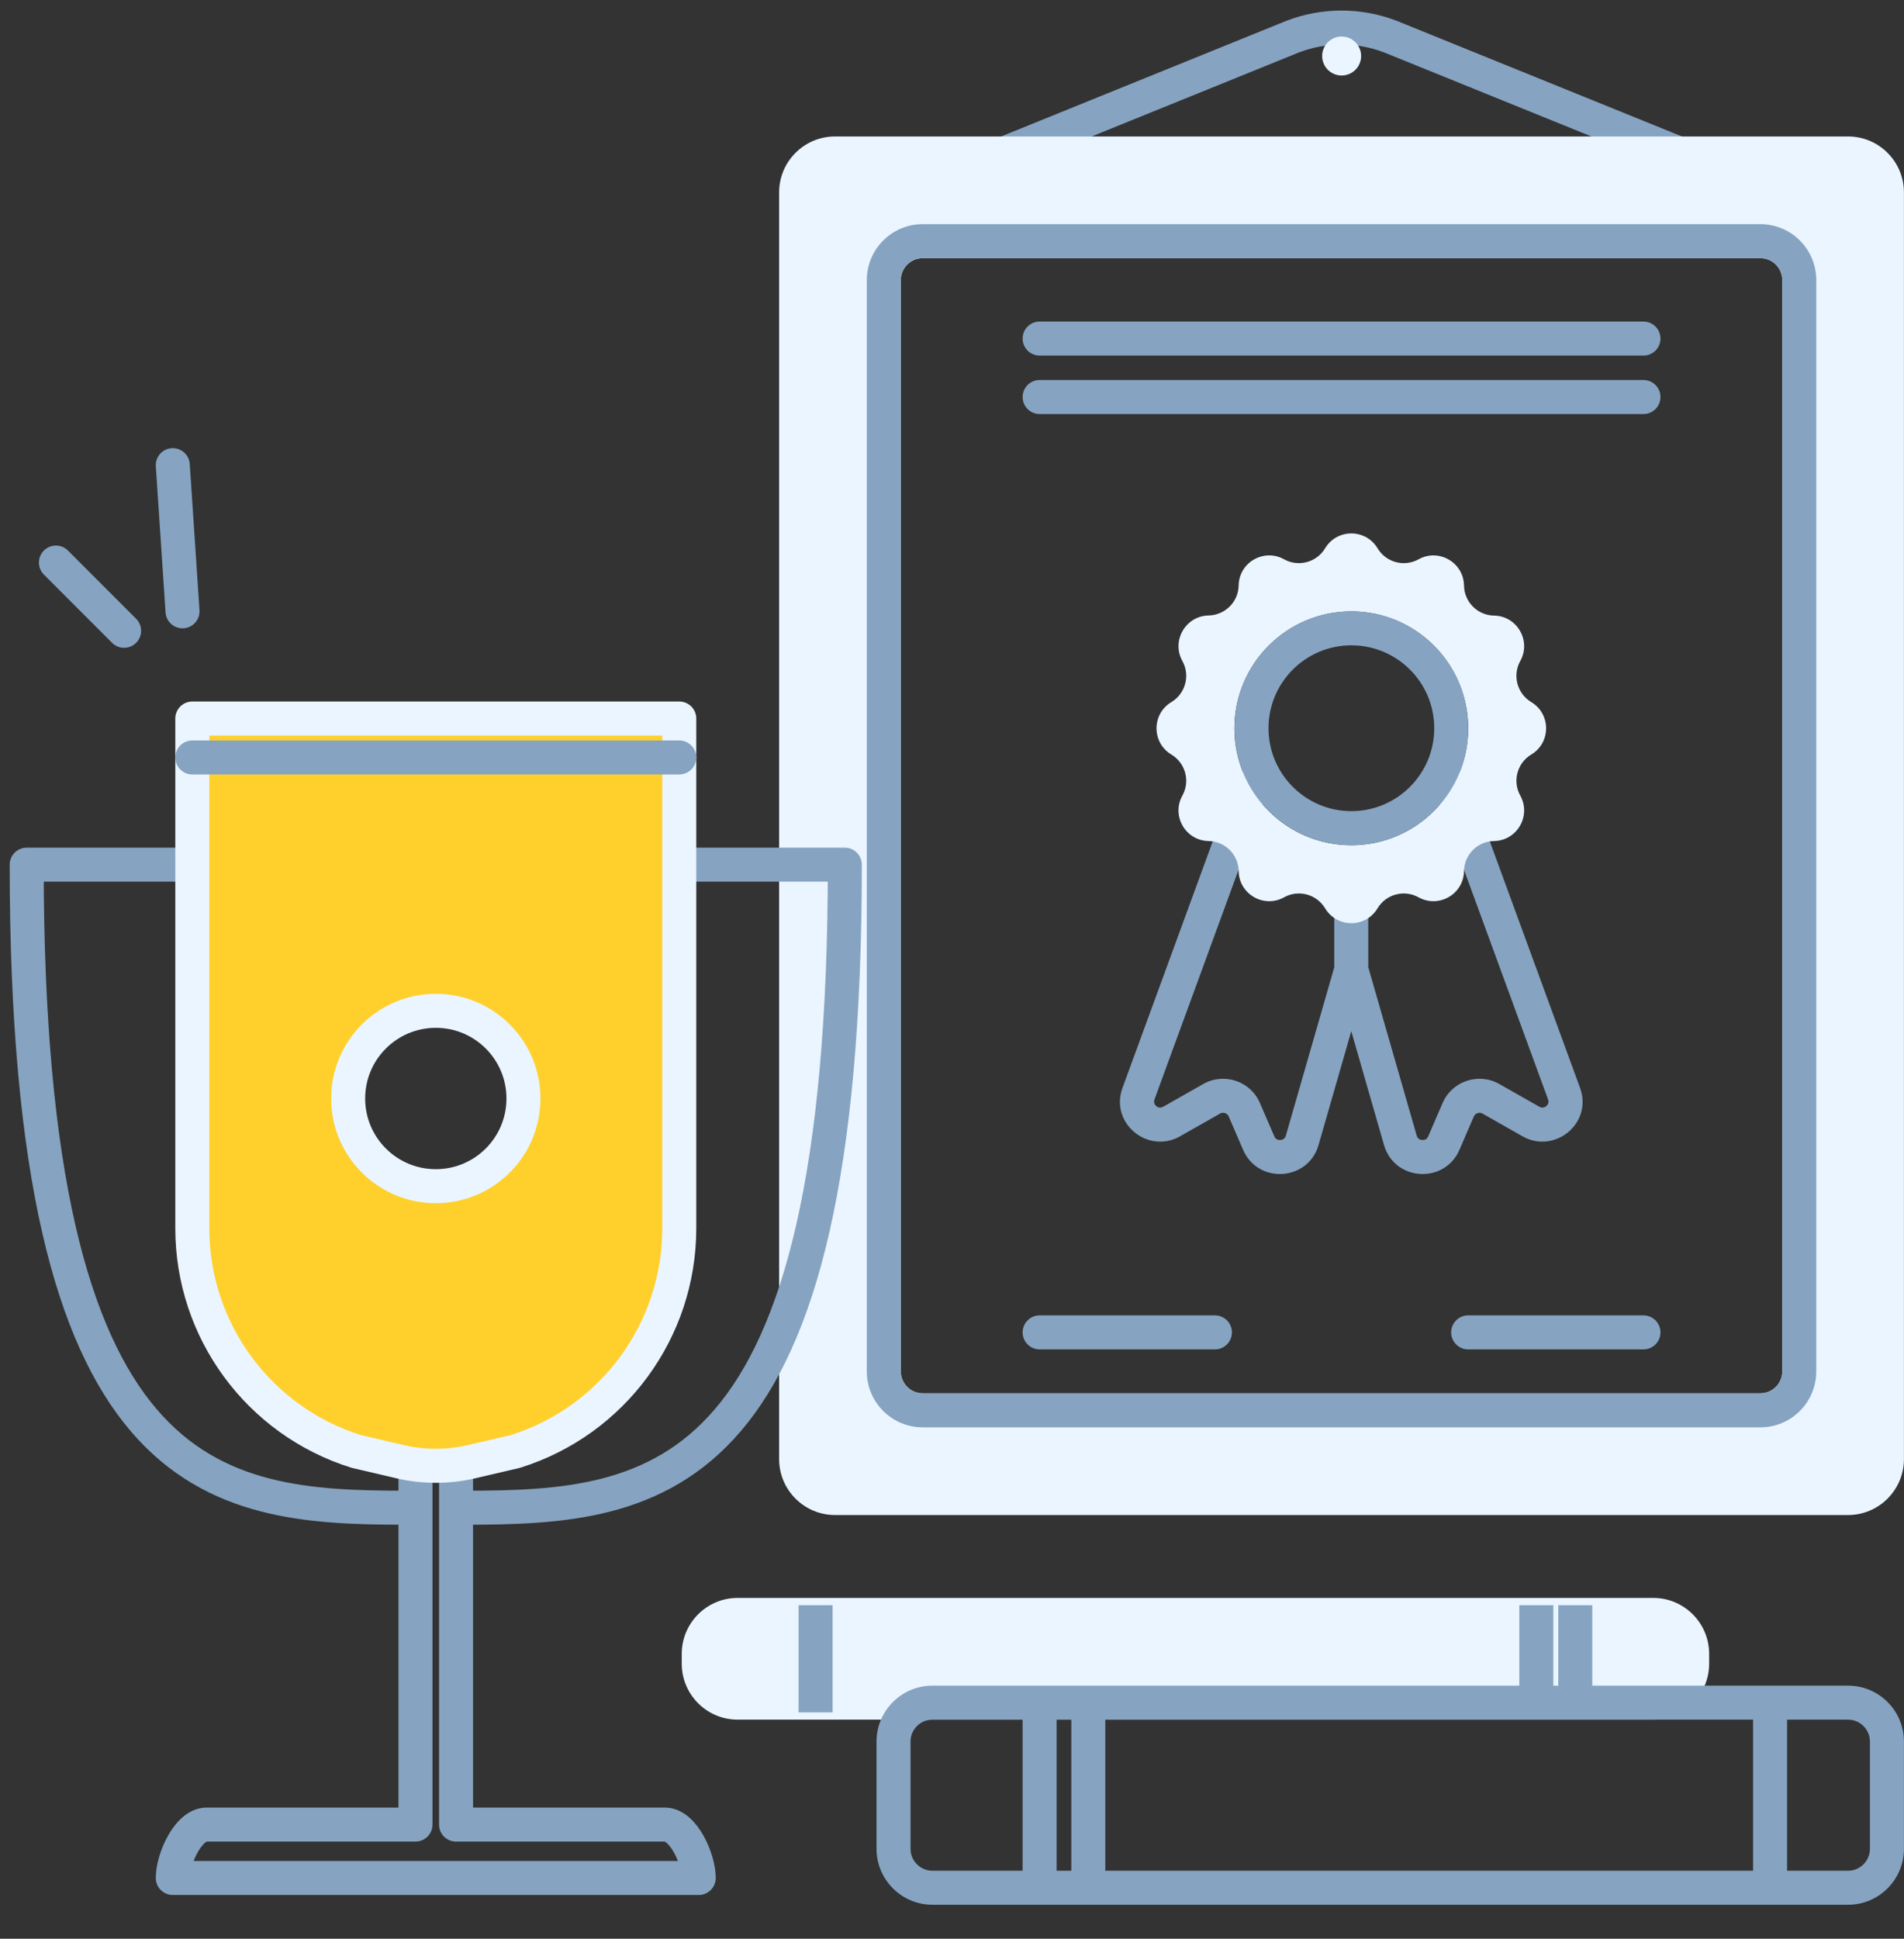 <svg width="56" height="57" viewBox="0 0 56 57" fill="none" xmlns="http://www.w3.org/2000/svg">
<rect x="0" y="0" width="56" height="57" fill="#333333" stroke="none"/>
<path d="M27.426 5.37L38.029 1.073C38.949 0.723 39.965 0.723 40.885 1.073L51.488 5.37" stroke="#86A4C1" stroke-linecap="round" stroke-linejoin="round"/>
<path fill-rule="evenodd" clip-rule="evenodd" d="M24.561 4.512C23.928 4.512 23.415 5.025 23.415 5.658V42.897C23.415 43.53 23.928 44.043 24.561 44.043H54.353C54.986 44.043 55.498 43.53 55.498 42.897V5.658C55.498 5.025 54.986 4.512 54.353 4.512H24.561ZM27.139 7.09C26.506 7.09 25.994 7.603 25.994 8.236V40.319C25.994 40.952 26.506 41.465 27.139 41.465H51.775C52.407 41.465 52.92 40.952 52.92 40.319V8.236C52.92 7.603 52.407 7.09 51.775 7.09H27.139Z" fill="#EAF5FF"/>
<path d="M49.769 48.626V48.913C49.769 49.546 49.256 50.059 48.624 50.059H21.697C21.064 50.059 20.551 49.546 20.551 48.913V48.626C20.551 47.993 21.064 47.48 21.697 47.48H48.624C49.256 47.48 49.769 47.993 49.769 48.626Z" fill="#EAF5FF"/>
<path d="M24.561 4.012C23.652 4.012 22.915 4.749 22.915 5.658H23.915C23.915 5.301 24.204 5.012 24.561 5.012V4.012ZM22.915 5.658V42.897H23.915V5.658H22.915ZM22.915 42.897C22.915 43.806 23.652 44.543 24.561 44.543V43.543C24.204 43.543 23.915 43.254 23.915 42.897H22.915ZM24.561 44.543H54.353V43.543H24.561V44.543ZM54.353 44.543C55.262 44.543 55.998 43.806 55.998 42.897H54.998C54.998 43.254 54.709 43.543 54.353 43.543V44.543ZM55.998 42.897V5.658H54.998V42.897H55.998ZM55.998 5.658C55.998 4.749 55.262 4.012 54.353 4.012V5.012C54.709 5.012 54.998 5.301 54.998 5.658H55.998ZM54.353 4.012H24.561V5.012H54.353V4.012ZM27.139 6.59C26.23 6.59 25.494 7.327 25.494 8.236H26.494C26.494 7.879 26.783 7.59 27.139 7.59V6.59ZM25.494 8.236V40.319H26.494V8.236H25.494ZM25.494 40.319C25.494 41.228 26.23 41.965 27.139 41.965V40.965C26.783 40.965 26.494 40.676 26.494 40.319H25.494ZM27.139 41.965H51.775V40.965H27.139V41.965ZM51.775 41.965C52.684 41.965 53.42 41.228 53.42 40.319H52.42C52.42 40.676 52.131 40.965 51.775 40.965V41.965ZM53.42 40.319V8.236H52.42V40.319H53.42ZM53.42 8.236C53.42 7.327 52.684 6.59 51.775 6.59V7.59C52.131 7.59 52.42 7.879 52.42 8.236H53.42ZM51.775 6.59H27.139V7.59H51.775V6.59ZM50.269 48.913V48.626H49.269V48.913H50.269ZM20.051 48.626V48.913H21.051V48.626H20.051ZM21.697 50.559H48.624V49.559H21.697V50.559ZM20.051 48.913C20.051 49.822 20.788 50.559 21.697 50.559V49.559C21.34 49.559 21.051 49.269 21.051 48.913H20.051ZM21.051 48.626C21.051 48.27 21.34 47.98 21.697 47.98V46.98C20.788 46.98 20.051 47.717 20.051 48.626H21.051ZM50.269 48.626C50.269 47.717 49.532 46.98 48.624 46.98V47.98C48.98 47.98 49.269 48.27 49.269 48.626H50.269ZM49.269 48.913C49.269 49.269 48.98 49.559 48.624 49.559V50.559C49.532 50.559 50.269 49.822 50.269 48.913H49.269ZM48.624 46.98H21.697V47.98H48.624V46.98Z" fill="#EAF5FF"/>
<path d="M40.033 1.647C40.033 1.964 39.776 2.22 39.46 2.22C39.143 2.22 38.887 1.964 38.887 1.647C38.887 1.331 39.143 1.074 39.46 1.074C39.776 1.074 40.033 1.331 40.033 1.647Z" fill="#EAF5FF"/>
<path d="M5.655 25.422H0.785C0.785 43.755 6.228 44.328 11.957 44.328M19.978 25.422H24.848C24.848 43.755 19.405 44.328 13.676 44.328M12.22 42.609V53.644H6.078C5.528 53.644 5.082 54.663 5.082 55.214H20.551C20.551 54.663 20.105 53.644 19.554 53.644H13.413V42.609H12.22Z" stroke="#86A4C1" stroke-linecap="round" stroke-linejoin="round"/>
<path d="M3.65 18.546L1.645 16.54M5.368 17.973L5.082 13.676" stroke="#86A4C1" stroke-linecap="round" stroke-linejoin="round"/>
<path d="M37.259 23.303C37.354 23.044 37.221 22.757 36.961 22.662C36.702 22.567 36.415 22.7 36.32 22.96L37.259 23.303ZM33.484 32.156L33.015 31.984L33.484 32.156ZM34.46 32.973L34.214 32.538L34.46 32.973ZM35.636 32.306L35.389 31.871L35.389 31.871L35.636 32.306ZM36.597 32.626L37.056 32.428L36.597 32.626ZM37.021 33.608L36.562 33.806L37.021 33.608ZM43.167 22.96C43.072 22.7 42.785 22.567 42.525 22.662C42.266 22.757 42.133 23.044 42.228 23.303L43.167 22.96ZM46.002 32.156L46.472 31.984L46.002 32.156ZM45.027 32.973L44.78 33.408L45.027 32.973ZM43.851 32.306L44.098 31.871L44.098 31.871L43.851 32.306ZM42.889 32.626L43.349 32.824L42.889 32.626ZM42.466 33.608L42.925 33.806H42.925L42.466 33.608ZM41.188 33.527L41.668 33.389L41.188 33.527ZM38.299 33.527L38.78 33.666L38.299 33.527ZM40.243 26.064C40.243 25.788 40.02 25.564 39.743 25.564C39.467 25.564 39.243 25.788 39.243 26.064H40.243ZM30.577 9.454C30.301 9.454 30.077 9.678 30.077 9.954C30.077 10.231 30.301 10.454 30.577 10.454V9.454ZM48.337 10.454C48.613 10.454 48.837 10.231 48.837 9.954C48.837 9.678 48.613 9.454 48.337 9.454V10.454ZM30.577 38.673C30.301 38.673 30.077 38.897 30.077 39.173C30.077 39.449 30.301 39.673 30.577 39.673V38.673ZM35.733 39.673C36.009 39.673 36.233 39.449 36.233 39.173C36.233 38.897 36.009 38.673 35.733 38.673V39.673ZM43.181 38.673C42.905 38.673 42.681 38.897 42.681 39.173C42.681 39.449 42.905 39.673 43.181 39.673V38.673ZM48.337 39.673C48.613 39.673 48.837 39.449 48.837 39.173C48.837 38.897 48.613 38.673 48.337 38.673V39.673ZM30.577 11.173C30.301 11.173 30.077 11.397 30.077 11.673C30.077 11.949 30.301 12.173 30.577 12.173V11.173ZM48.337 12.173C48.613 12.173 48.837 11.949 48.837 11.673C48.837 11.397 48.613 11.173 48.337 11.173V12.173ZM36.32 22.96L33.015 31.984L33.954 32.328L37.259 23.303L36.32 22.96ZM34.707 33.408L35.882 32.741L35.389 31.871L34.214 32.538L34.707 33.408ZM36.138 32.824L36.562 33.806L37.48 33.41L37.056 32.428L36.138 32.824ZM42.228 23.303L45.533 32.328L46.472 31.984L43.167 22.96L42.228 23.303ZM45.273 32.538L44.098 31.871L43.605 32.741L44.78 33.408L45.273 32.538ZM42.43 32.428L42.007 33.41L42.925 33.806L43.349 32.824L42.43 32.428ZM41.668 33.389L40.224 28.37L39.263 28.647L40.707 33.666L41.668 33.389ZM38.78 33.666L40.224 28.647L39.263 28.37L37.819 33.389L38.78 33.666ZM40.243 28.509V26.064H39.243V28.509H40.243ZM42.007 33.41C41.974 33.486 41.91 33.522 41.829 33.517C41.749 33.511 41.691 33.468 41.668 33.389L40.707 33.666C41.013 34.729 42.487 34.819 42.925 33.806L42.007 33.41ZM45.533 32.328C45.585 32.471 45.428 32.626 45.273 32.538L44.78 33.408C45.724 33.943 46.852 33.023 46.472 31.984L45.533 32.328ZM36.562 33.806C36.999 34.819 38.474 34.729 38.78 33.666L37.819 33.389C37.796 33.468 37.738 33.511 37.657 33.517C37.577 33.522 37.513 33.486 37.48 33.41L36.562 33.806ZM35.882 32.741C35.978 32.687 36.097 32.729 36.138 32.824L37.056 32.428C36.778 31.782 35.998 31.525 35.389 31.871L35.882 32.741ZM44.098 31.871C43.489 31.525 42.709 31.782 42.43 32.428L43.349 32.824C43.39 32.729 43.509 32.687 43.605 32.741L44.098 31.871ZM33.015 31.984C32.634 33.023 33.763 33.943 34.707 33.408L34.214 32.538C34.058 32.626 33.902 32.471 33.954 32.328L33.015 31.984ZM30.577 10.454H48.337V9.454H30.577V10.454ZM30.577 39.673H35.733V38.673H30.577V39.673ZM43.181 39.673H48.337V38.673H43.181V39.673ZM30.577 12.173H48.337V11.173H30.577V12.173ZM27.139 7.59H51.775V6.59H27.139V7.59ZM52.42 8.236V40.319H53.42V8.236H52.42ZM51.775 40.965H27.139V41.965H51.775V40.965ZM26.494 40.319V8.236H25.494V40.319H26.494ZM27.139 40.965C26.783 40.965 26.494 40.676 26.494 40.319H25.494C25.494 41.228 26.23 41.965 27.139 41.965V40.965ZM52.42 40.319C52.42 40.676 52.131 40.965 51.775 40.965V41.965C52.684 41.965 53.42 41.228 53.42 40.319H52.42ZM51.775 7.59C52.131 7.59 52.42 7.879 52.42 8.236H53.42C53.42 7.327 52.684 6.59 51.775 6.59V7.59ZM27.139 6.59C26.23 6.59 25.494 7.327 25.494 8.236H26.494C26.494 7.879 26.783 7.59 27.139 7.59V6.59ZM45.832 47.194V50.345H46.832V47.194H45.832ZM44.686 47.194V50.345H45.686V47.194H44.686ZM23.488 47.194V50.345H24.488V47.194H23.488ZM55.998 54.355V51.204H54.998V54.355H55.998ZM25.78 51.204V54.355H26.78V51.204H25.78ZM30.577 49.559H27.426V50.559H30.577V49.559ZM27.426 56.001H30.577V55.001H27.426V56.001ZM30.077 50.059V55.501H31.077V50.059H30.077ZM52.061 49.559H32.009V50.559H52.061V49.559ZM32.009 49.559H30.577V50.559H32.009V49.559ZM30.577 56.001H32.009V55.001H30.577V56.001ZM32.009 56.001H52.061V55.001H32.009V56.001ZM52.061 56.001H54.353V55.001H52.061V56.001ZM31.509 50.059V55.501H32.509V50.059H31.509ZM51.561 50.059V55.501H52.561V50.059H51.561ZM25.78 54.355C25.78 55.264 26.517 56.001 27.426 56.001V55.001C27.069 55.001 26.78 54.712 26.78 54.355H25.78ZM26.78 51.204C26.78 50.848 27.069 50.559 27.426 50.559V49.559C26.517 49.559 25.78 50.295 25.78 51.204H26.78ZM55.998 51.204C55.998 50.295 55.262 49.559 54.353 49.559V50.559C54.709 50.559 54.998 50.848 54.998 51.204H55.998ZM54.998 54.355C54.998 54.712 54.709 55.001 54.353 55.001V56.001C55.262 56.001 55.998 55.264 55.998 54.355H54.998ZM54.353 49.559H52.061V50.559H54.353V49.559Z" fill="#86A4C1"/>
<path fill-rule="evenodd" clip-rule="evenodd" d="M34.452 22.184C34.868 22.433 35.011 22.968 34.776 23.391C34.446 23.985 34.868 24.715 35.547 24.727C36.032 24.735 36.423 25.126 36.431 25.611C36.442 26.29 37.173 26.711 37.766 26.382C38.19 26.146 38.724 26.29 38.974 26.705C39.323 27.287 40.167 27.288 40.516 26.705C40.765 26.29 41.299 26.147 41.723 26.382C42.317 26.711 43.047 26.29 43.059 25.611C43.067 25.126 43.458 24.735 43.943 24.727C44.621 24.715 45.043 23.985 44.714 23.391C44.479 22.968 44.622 22.433 45.037 22.184C45.619 21.835 45.619 20.991 45.037 20.642C44.622 20.392 44.478 19.858 44.714 19.434C45.043 18.841 44.621 18.11 43.943 18.099C43.458 18.091 43.067 17.7 43.059 17.215C43.047 16.536 42.317 16.114 41.723 16.444C41.299 16.679 40.765 16.536 40.516 16.12C40.167 15.538 39.323 15.538 38.974 16.12C38.724 16.536 38.189 16.679 37.765 16.443C37.173 16.114 36.442 16.535 36.431 17.212C36.423 17.695 36.032 18.085 35.549 18.095C34.87 18.108 34.446 18.84 34.776 19.434C35.011 19.858 34.868 20.392 34.452 20.642C33.87 20.991 33.87 21.835 34.452 22.184ZM39.745 24.85C41.643 24.85 43.182 23.311 43.182 21.413C43.182 19.514 41.643 17.975 39.745 17.975C37.846 17.975 36.307 19.514 36.307 21.413C36.307 23.311 37.846 24.85 39.745 24.85Z" fill="#EAF5FF"/>
<path d="M42.684 21.41C42.684 23.032 41.368 24.348 39.746 24.348C38.124 24.348 36.809 23.032 36.809 21.41C36.809 19.788 38.124 18.473 39.746 18.473C41.368 18.473 42.684 19.788 42.684 21.41Z" stroke="#86A4C1" stroke-linecap="round" stroke-linejoin="round"/>
<path fill-rule="evenodd" clip-rule="evenodd" d="M5.656 21.125V36.112C5.656 39.118 7.608 41.775 10.476 42.673L11.776 42.977C12.461 43.136 13.174 43.136 13.859 42.977L15.159 42.673C18.027 41.775 19.979 39.118 19.979 36.112V21.125H5.656ZM12.818 34.875C14.242 34.875 15.396 33.721 15.396 32.297C15.396 30.873 14.242 29.719 12.818 29.719C11.394 29.719 10.24 30.873 10.24 32.297C10.24 33.721 11.394 34.875 12.818 34.875Z" fill="#FFD02C" stroke="#EAF5FF" stroke-linecap="round" stroke-linejoin="round"/>
<path d="M5.656 22.27H19.979" stroke="#86A4C1" stroke-linecap="round" stroke-linejoin="round"/>
</svg>
